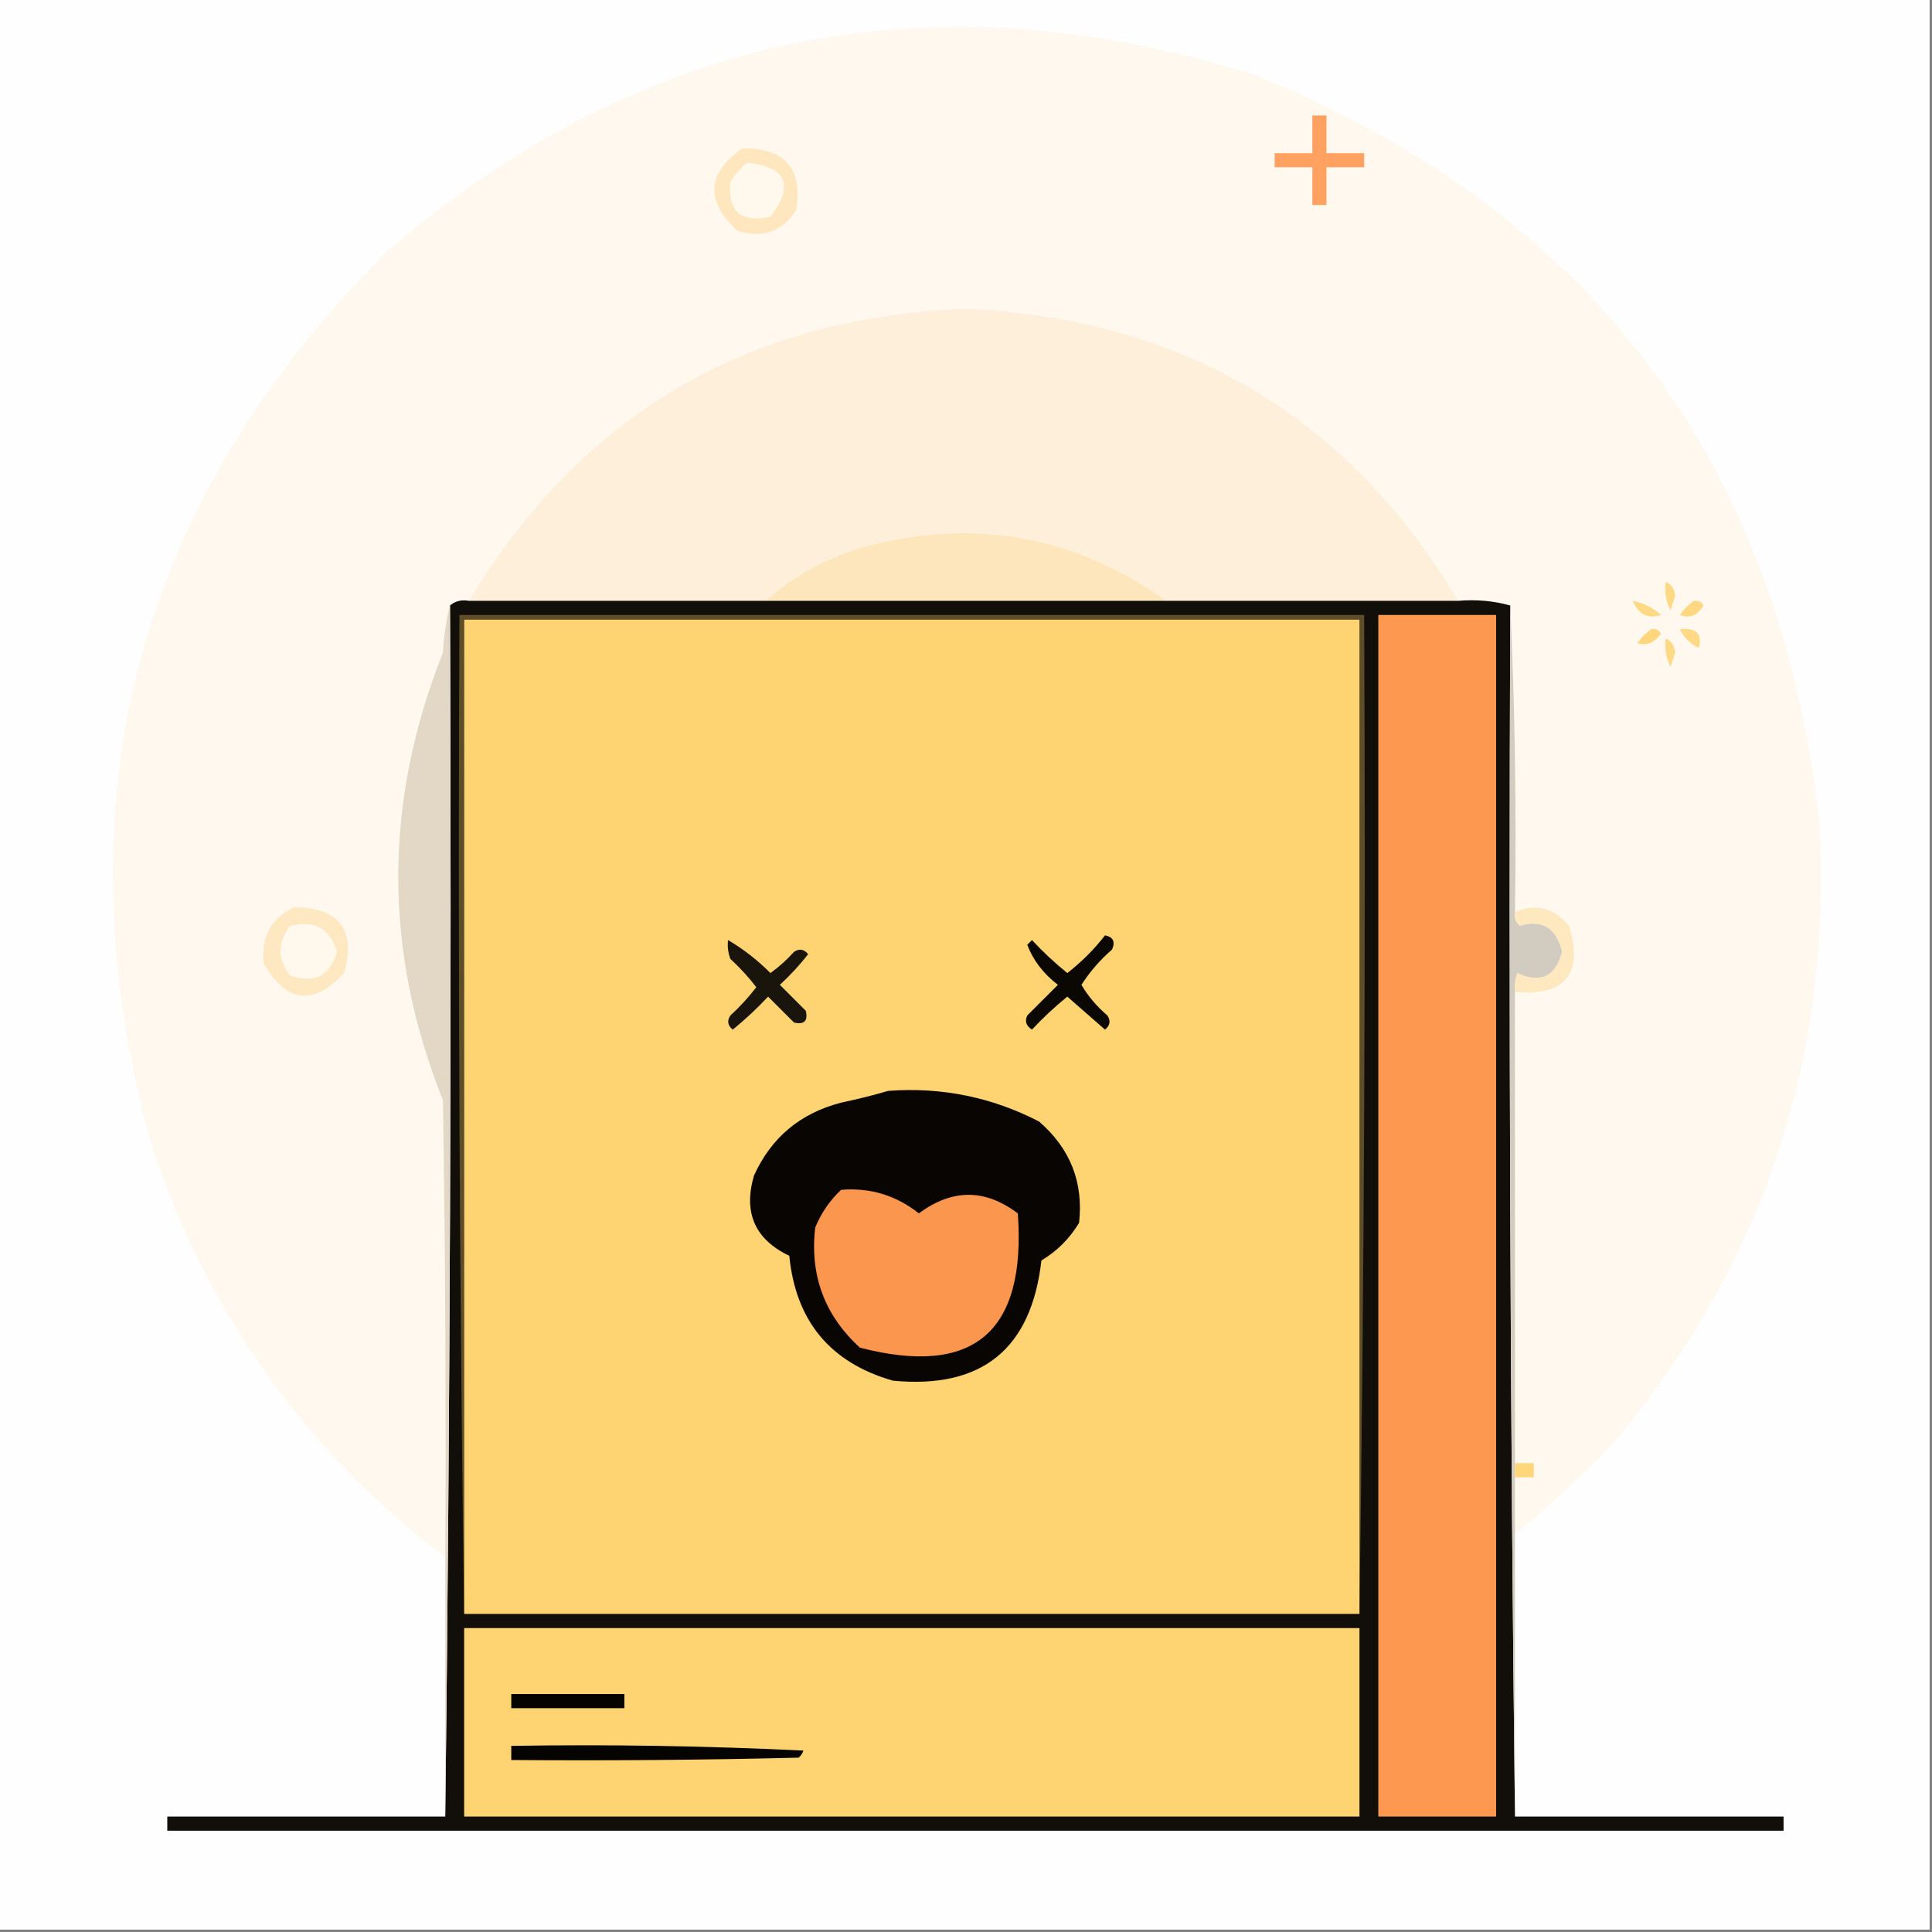 <?xml version="1.0" encoding="UTF-8"?>
<!DOCTYPE svg PUBLIC "-//W3C//DTD SVG 1.1//EN" "http://www.w3.org/Graphics/SVG/1.1/DTD/svg11.dtd">
<svg xmlns="http://www.w3.org/2000/svg" version="1.1" width="410px" height="410px" style="shape-rendering:geometricPrecision; text-rendering:geometricPrecision; image-rendering:optimizeQuality; fill-rule:evenodd; clip-rule:evenodd" xmlns:xlink="http://www.w3.org/1999/xlink">
<rect width="100%" height="100%" fill="#808080" stroke="none"/>
<g><path style="opacity:1" fill="#fefefe" d="M -0.5,-0.5 C 136.167,-0.5 272.833,-0.5 409.5,-0.5C 409.5,136.167 409.5,272.833 409.5,409.5C 272.833,409.5 136.167,409.5 -0.5,409.5C -0.5,272.833 -0.5,136.167 -0.5,-0.5 Z"/></g>
<g><path style="opacity:1" fill="#fef8ee" d="M 321.5,325.5 C 321.5,321.5 321.5,317.5 321.5,313.5C 322.833,313.5 324.167,313.5 325.5,313.5C 325.5,312.5 325.5,311.5 325.5,310.5C 324.167,310.5 322.833,310.5 321.5,310.5C 321.5,277.167 321.5,243.833 321.5,210.5C 332.198,211.429 336.031,206.762 333,196.5C 329.864,192.675 326.031,191.675 321.5,193.5C 321.831,171.66 321.497,149.994 320.5,128.5C 317.038,127.518 313.371,127.185 309.5,127.5C 285.969,88.299 251.136,67.633 205,65.5C 158.485,67.325 123.318,87.992 99.5,127.5C 97.901,127.232 96.568,127.566 95.5,128.5C 94.679,131.641 94.179,134.975 94,138.5C 81.352,170.238 81.352,201.905 94,233.5C 94.5,265.832 94.667,298.165 94.5,330.5C 64.594,307.717 43.761,278.384 32,242.5C 12.162,169.376 28.996,106.209 82.5,53C 136.808,6.738 198.141,-5.595 266.5,16C 337.359,44.87 377.192,97.37 386,173.5C 389.059,223.32 374.726,267.32 343,305.5C 336.244,312.761 329.078,319.428 321.5,325.5 Z"/></g>
<g><path style="opacity:1" fill="#ffa261" d="M 278.5,24.5 C 279.5,24.5 280.5,24.5 281.5,24.5C 281.5,27.167 281.5,29.833 281.5,32.5C 284.167,32.5 286.833,32.5 289.5,32.5C 289.5,33.5 289.5,34.5 289.5,35.5C 286.833,35.5 284.167,35.5 281.5,35.5C 281.5,38.167 281.5,40.833 281.5,43.5C 280.5,43.5 279.5,43.5 278.5,43.5C 278.5,40.833 278.5,38.167 278.5,35.5C 275.833,35.5 273.167,35.5 270.5,35.5C 270.5,34.5 270.5,33.5 270.5,32.5C 273.167,32.5 275.833,32.5 278.5,32.5C 278.5,29.833 278.5,27.167 278.5,24.5 Z"/></g>
<g><path style="opacity:1" fill="#fee7be" d="M 157.5,31.5 C 166.53,31.358 170.363,35.692 169,44.5C 166.103,49.155 161.937,50.655 156.5,49C 149.642,42.676 149.976,36.843 157.5,31.5 Z"/></g>
<g><path style="opacity:1" fill="#fff8ec" d="M 158.5,34.5 C 166.957,35.437 168.624,39.27 163.5,46C 157.212,47.378 154.379,44.878 155,38.5C 156.032,36.973 157.199,35.64 158.5,34.5 Z"/></g>
<g><path style="opacity:1" fill="#fdefda" d="M 309.5,127.5 C 288.833,127.5 268.167,127.5 247.5,127.5C 228.152,113.662 206.819,109.829 183.5,116C 175.539,118.309 168.539,122.143 162.5,127.5C 141.5,127.5 120.5,127.5 99.5,127.5C 123.318,87.992 158.485,67.325 205,65.5C 251.136,67.633 285.969,88.299 309.5,127.5 Z"/></g>
<g><path style="opacity:1" fill="#fde6bb" d="M 247.5,127.5 C 219.167,127.5 190.833,127.5 162.5,127.5C 168.539,122.143 175.539,118.309 183.5,116C 206.819,109.829 228.152,113.662 247.5,127.5 Z"/></g>
<g><path style="opacity:1" fill="#ffd986" d="M 353.5,123.5 C 354.693,123.97 355.36,124.97 355.5,126.5C 355.167,127.5 354.833,128.5 354.5,129.5C 353.534,127.604 353.201,125.604 353.5,123.5 Z"/></g>
<g><path style="opacity:1" fill="#120e09" d="M 99.5,127.5 C 120.5,127.5 141.5,127.5 162.5,127.5C 190.833,127.5 219.167,127.5 247.5,127.5C 268.167,127.5 288.833,127.5 309.5,127.5C 313.371,127.185 317.038,127.518 320.5,128.5C 320.167,214.335 320.501,300.002 321.5,385.5C 340.5,385.5 359.5,385.5 378.5,385.5C 378.5,386.5 378.5,387.5 378.5,388.5C 264.167,388.5 149.833,388.5 35.5,388.5C 35.5,387.5 35.5,386.5 35.5,385.5C 55.167,385.5 74.833,385.5 94.5,385.5C 95.499,300.002 95.833,214.335 95.5,128.5C 96.568,127.566 97.901,127.232 99.5,127.5 Z"/></g>
<g><path style="opacity:1" fill="#ffd881" d="M 359.5,127.5 C 360.376,127.369 361.043,127.702 361.5,128.5C 360.215,130.659 358.548,131.326 356.5,130.5C 357.34,129.265 358.34,128.265 359.5,127.5 Z"/></g>
<g><path style="opacity:1" fill="#ffd984" d="M 346.5,127.5 C 348.757,127.962 350.757,128.962 352.5,130.5C 349.688,131.393 347.688,130.393 346.5,127.5 Z"/></g>
<g><path style="opacity:1" fill="#5d4d28" d="M 288.5,342.5 C 288.5,272.167 288.5,201.833 288.5,131.5C 225.167,131.5 161.833,131.5 98.5,131.5C 98.5,201.833 98.5,272.167 98.5,342.5C 97.501,272.002 97.168,201.335 97.5,130.5C 161.5,130.5 225.5,130.5 289.5,130.5C 289.833,201.335 289.499,272.002 288.5,342.5 Z"/></g>
<g><path style="opacity:1" fill="#fed371" d="M 288.5,342.5 C 225.167,342.5 161.833,342.5 98.5,342.5C 98.5,272.167 98.5,201.833 98.5,131.5C 161.833,131.5 225.167,131.5 288.5,131.5C 288.5,201.833 288.5,272.167 288.5,342.5 Z"/></g>
<g><path style="opacity:1" fill="#fd9850" d="M 292.5,130.5 C 300.833,130.5 309.167,130.5 317.5,130.5C 317.5,215.5 317.5,300.5 317.5,385.5C 309.167,385.5 300.833,385.5 292.5,385.5C 292.5,300.5 292.5,215.5 292.5,130.5 Z"/></g>
<g><path style="opacity:1" fill="#ffd986" d="M 356.5,133.5 C 360.019,133.187 361.353,134.52 360.5,137.5C 358.625,136.591 357.292,135.257 356.5,133.5 Z"/></g>
<g><path style="opacity:1" fill="#ffd67b" d="M 350.5,133.5 C 351.376,133.369 352.043,133.702 352.5,134.5C 351.04,136.422 349.373,137.089 347.5,136.5C 348.34,135.265 349.34,134.265 350.5,133.5 Z"/></g>
<g><path style="opacity:1" fill="#ffda86" d="M 353.5,135.5 C 354.693,135.97 355.36,136.97 355.5,138.5C 355.167,139.5 354.833,140.5 354.5,141.5C 353.534,139.604 353.201,137.604 353.5,135.5 Z"/></g>
<g><path style="opacity:1" fill="#e3d7c6" d="M 95.5,128.5 C 95.833,214.335 95.499,300.002 94.5,385.5C 94.5,367.167 94.5,348.833 94.5,330.5C 94.667,298.165 94.5,265.832 94,233.5C 81.352,201.905 81.352,170.238 94,138.5C 94.179,134.975 94.679,131.641 95.5,128.5 Z"/></g>
<g><path style="opacity:1" fill="#fee8c1" d="M 62.5,192.5 C 72.102,192.727 75.602,197.394 73,206.5C 66.501,213.537 60.834,212.87 56,204.5C 55.312,198.871 57.479,194.871 62.5,192.5 Z"/></g>
<g><path style="opacity:1" fill="#fee8bf" d="M 321.5,210.5 C 321.343,209.127 321.51,207.793 322,206.5C 326.942,208.759 330.109,207.259 331.5,202C 330.27,196.893 327.27,195.06 322.5,196.5C 321.614,195.675 321.281,194.675 321.5,193.5C 326.031,191.675 329.864,192.675 333,196.5C 336.031,206.762 332.198,211.429 321.5,210.5 Z"/></g>
<g><path style="opacity:1" fill="#fff8ec" d="M 61.5,196.5 C 66.703,195.189 70.036,197.022 71.5,202C 70.024,207.138 66.69,208.805 61.5,207C 58.88,203.502 58.88,200.002 61.5,196.5 Z"/></g>
<g><path style="opacity:1" fill="#d2cbc0" d="M 320.5,128.5 C 321.497,149.994 321.831,171.66 321.5,193.5C 321.281,194.675 321.614,195.675 322.5,196.5C 327.27,195.06 330.27,196.893 331.5,202C 330.109,207.259 326.942,208.759 322,206.5C 321.51,207.793 321.343,209.127 321.5,210.5C 321.5,243.833 321.5,277.167 321.5,310.5C 321.5,311.5 321.5,312.5 321.5,313.5C 321.5,317.5 321.5,321.5 321.5,325.5C 321.5,345.5 321.5,365.5 321.5,385.5C 320.501,300.002 320.167,214.335 320.5,128.5 Z"/></g>
<g><path style="opacity:1" fill="#0b0804" d="M 234.5,198.5 C 236.225,198.843 236.725,199.843 236,201.5C 233.447,203.716 231.28,206.216 229.5,209C 230.944,211.449 232.778,213.615 235,215.5C 235.749,216.635 235.583,217.635 234.5,218.5C 231.833,216.167 229.167,213.833 226.5,211.5C 223.849,213.65 221.349,215.983 219,218.5C 217.77,217.725 217.437,216.725 218,215.5C 220.167,213.333 222.333,211.167 224.5,209C 221.403,206.609 219.237,203.776 218,200.5C 218.333,200.167 218.667,199.833 219,199.5C 221.349,202.017 223.849,204.35 226.5,206.5C 229.521,204.146 232.188,201.479 234.5,198.5 Z"/></g>
<g><path style="opacity:1" fill="#19150c" d="M 154.5,199.5 C 157.748,201.403 160.748,203.737 163.5,206.5C 165.316,205.185 166.983,203.685 168.5,202C 169.635,201.251 170.635,201.417 171.5,202.5C 169.684,204.817 167.684,206.984 165.5,209C 167.333,210.833 169.167,212.667 171,214.5C 171.5,216.667 170.667,217.5 168.5,217C 166.667,215.167 164.833,213.333 163,211.5C 160.651,214.017 158.151,216.35 155.5,218.5C 154.417,217.635 154.251,216.635 155,215.5C 157.018,213.65 158.851,211.65 160.5,209.5C 158.851,207.35 157.018,205.35 155,203.5C 154.51,202.207 154.343,200.873 154.5,199.5 Z"/></g>
<g><path style="opacity:1" fill="#080502" d="M 188.5,231.5 C 199.811,230.662 210.478,232.828 220.5,238C 227.119,243.728 229.952,250.894 229,259.5C 227,262.833 224.333,265.5 221,267.5C 218.863,286.302 208.363,294.802 189.5,293C 176.199,289.193 168.866,280.36 167.5,266.5C 160.211,263.019 157.711,257.353 160,249.5C 163.648,241.413 169.815,236.246 178.5,234C 181.991,233.262 185.325,232.429 188.5,231.5 Z"/></g>
<g><path style="opacity:1" fill="#fb964f" d="M 178.5,252.5 C 184.661,251.998 190.161,253.664 195,257.5C 202.05,252.249 209.05,252.249 216,257.5C 217.794,282.726 206.627,292.226 182.5,286C 174.994,279.157 171.827,270.657 173,260.5C 174.273,257.403 176.107,254.736 178.5,252.5 Z"/></g>
<g><path style="opacity:1" fill="#ffd67a" d="M 321.5,310.5 C 322.833,310.5 324.167,310.5 325.5,310.5C 325.5,311.5 325.5,312.5 325.5,313.5C 324.167,313.5 322.833,313.5 321.5,313.5C 321.5,312.5 321.5,311.5 321.5,310.5 Z"/></g>
<g><path style="opacity:1" fill="#fed371" d="M 98.5,345.5 C 161.833,345.5 225.167,345.5 288.5,345.5C 288.5,358.833 288.5,372.167 288.5,385.5C 225.167,385.5 161.833,385.5 98.5,385.5C 98.5,372.167 98.5,358.833 98.5,345.5 Z"/></g>
<g><path style="opacity:1" fill="#060401" d="M 108.5,359.5 C 116.5,359.5 124.5,359.5 132.5,359.5C 132.5,360.5 132.5,361.5 132.5,362.5C 124.5,362.5 116.5,362.5 108.5,362.5C 108.5,361.5 108.5,360.5 108.5,359.5 Z"/></g>
<g><path style="opacity:1" fill="#060401" d="M 108.5,370.5 C 129.177,370.167 149.844,370.5 170.5,371.5C 170.291,372.086 169.957,372.586 169.5,373C 149.169,373.5 128.836,373.667 108.5,373.5C 108.5,372.5 108.5,371.5 108.5,370.5 Z"/></g>
</svg>
